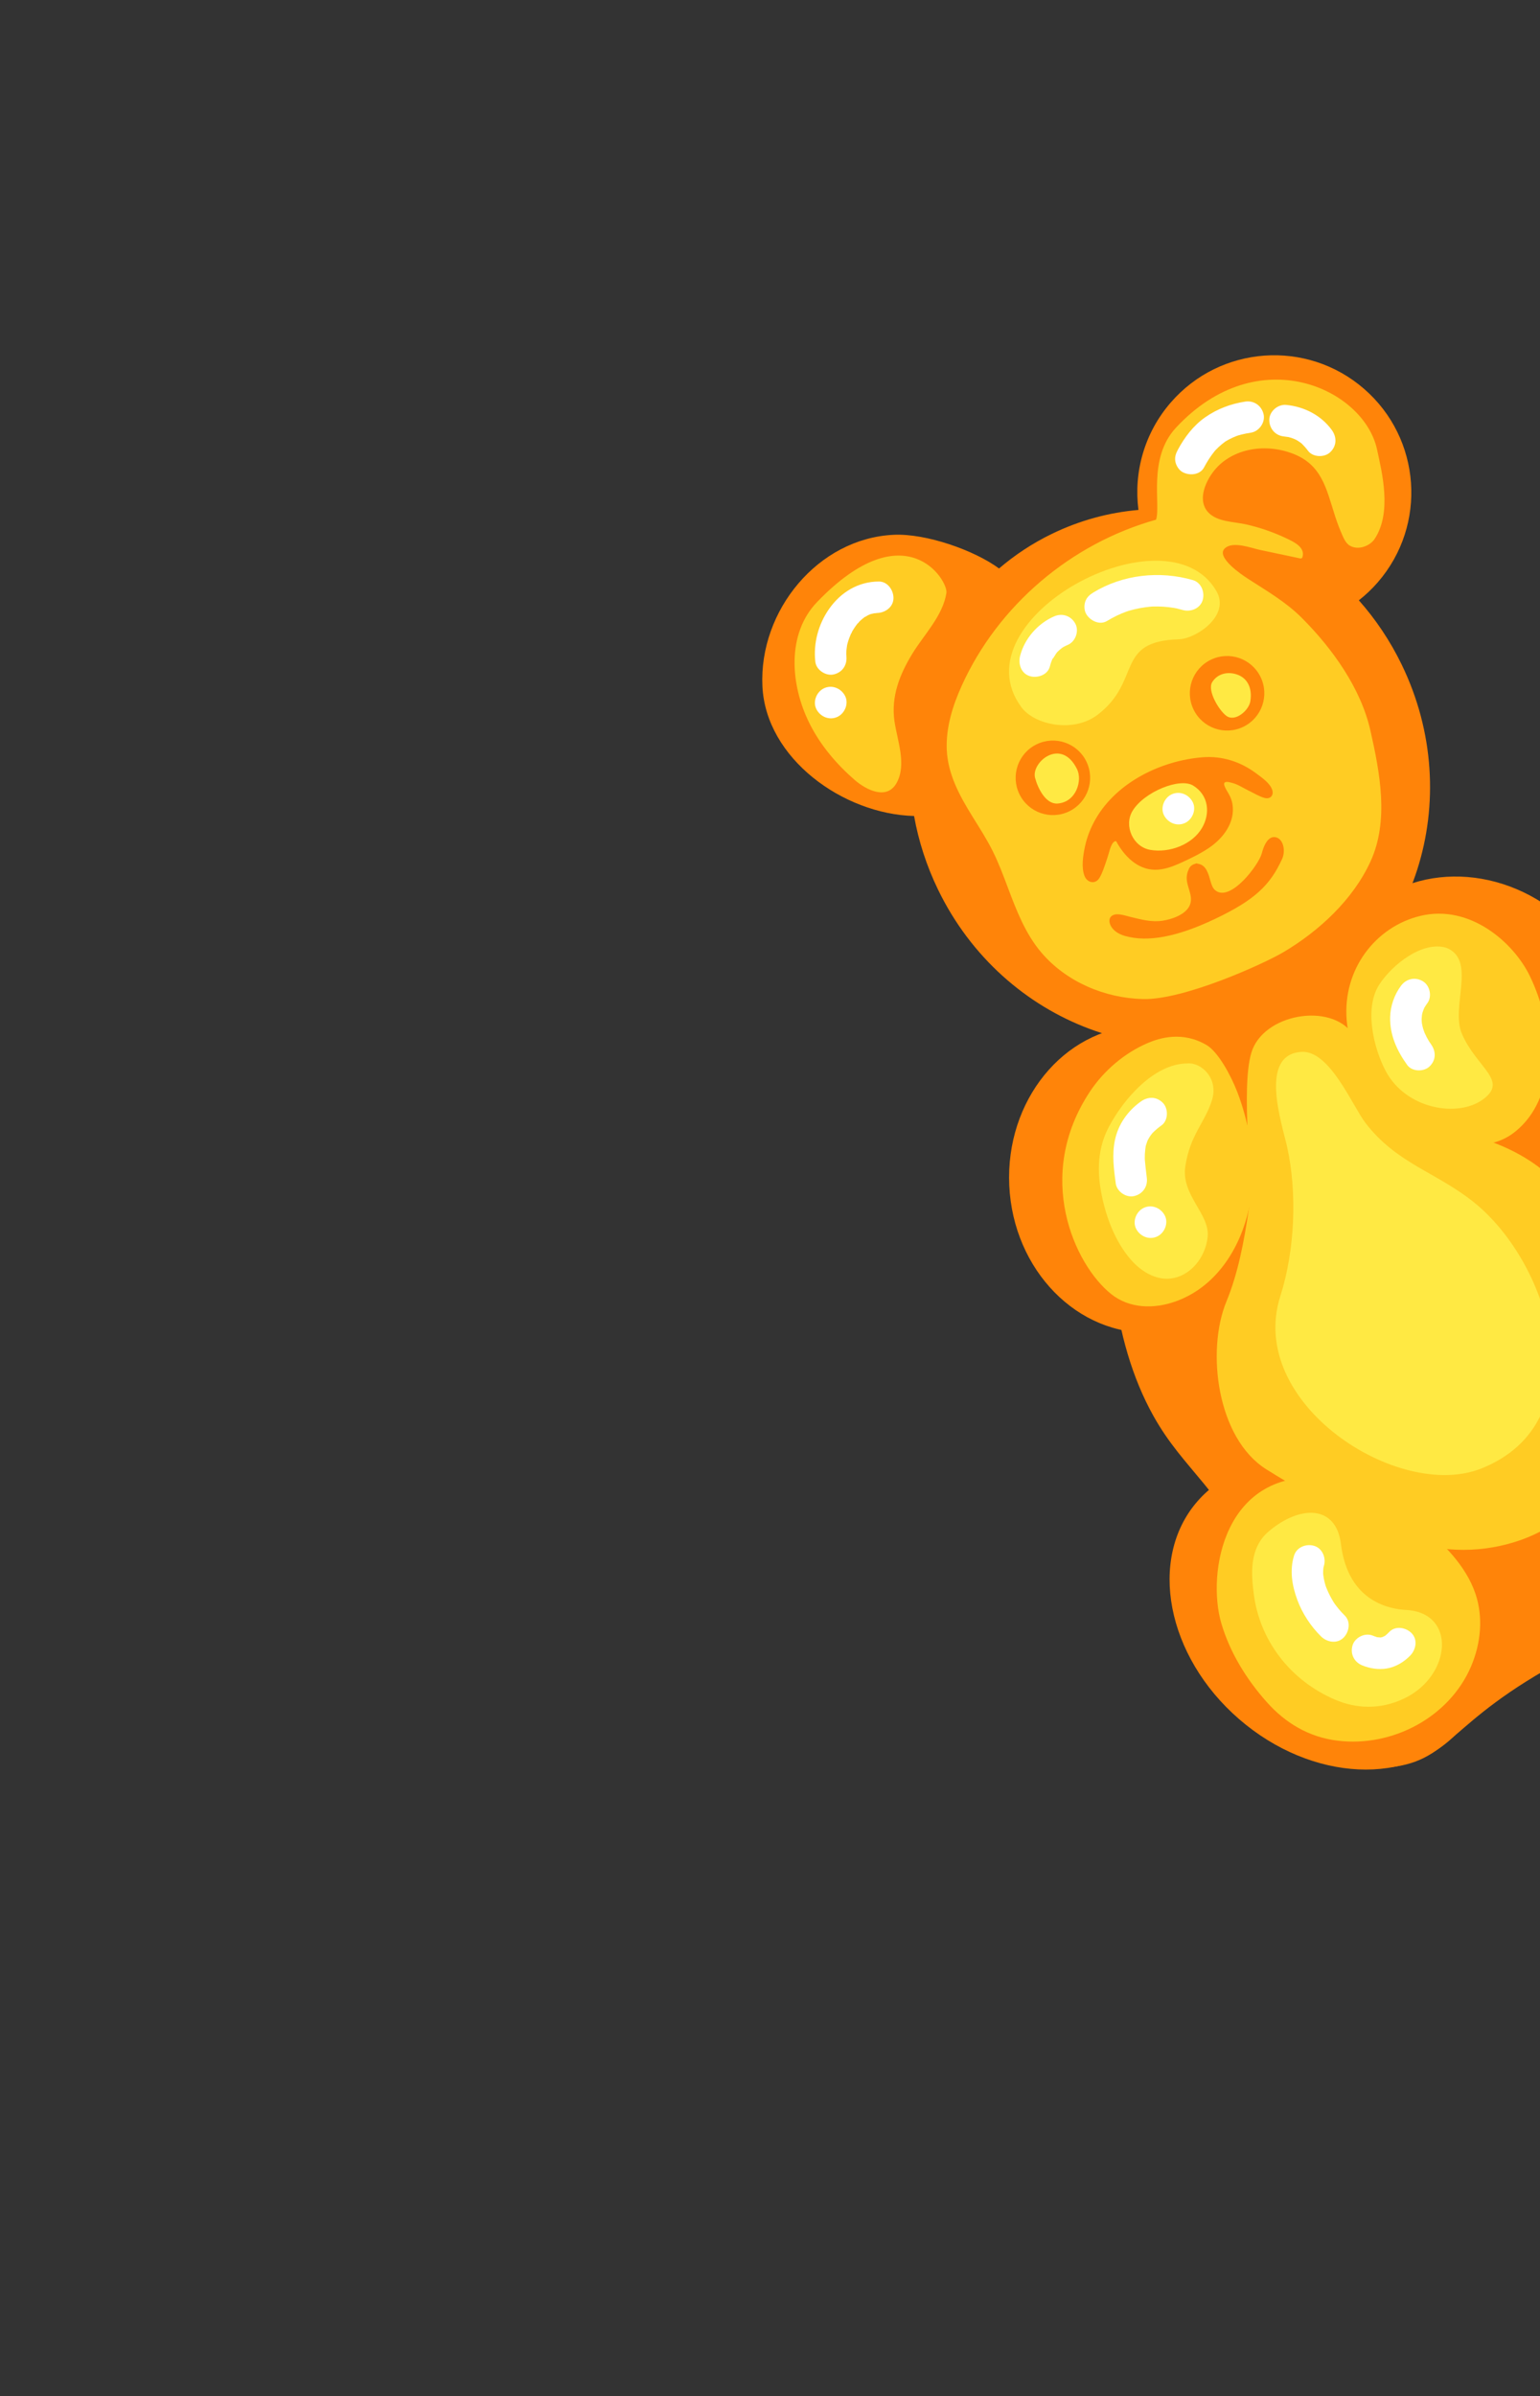 <svg width="173" height="269" viewBox="0 0 173 269" fill="none" xmlns="http://www.w3.org/2000/svg">
<rect x="0" y="0" width="173" height="269" fill="#333333" stroke="none"/>
<g clip-path="url(#clip0_108_959)">
<path d="M183.482 134.374C186.633 141.519 184.593 144.201 188.669 151.569C195.016 163.038 204.493 165.953 202.924 171.852C202.438 173.684 199.913 177.154 197.586 178.861C191.936 183.006 186.429 181.041 178.734 184.774C162.964 192.424 163.543 197.294 156.757 198.323C149.894 199.362 148.065 189.97 141.977 177.217C137.052 166.903 133.063 165.191 129.57 158.95C120.071 141.978 125.197 111.089 140.154 105.246C154.39 99.686 176.496 118.531 183.482 134.374Z" fill="#FF8409"/>
<path d="M144.116 131.659C144.558 141.173 138.036 149.207 129.549 149.601C121.061 149.996 113.822 142.604 113.379 133.088C112.936 123.574 119.458 115.541 127.945 115.146C136.434 114.751 143.673 122.144 144.116 131.659Z" fill="#FF8409"/>
<path d="M155.29 126.238C162.489 132.475 172.835 132.326 178.399 125.904C183.962 119.482 182.638 109.22 175.439 102.983C168.24 96.746 157.894 96.895 152.33 103.317C146.766 109.739 148.091 120.001 155.29 126.238Z" fill="#FF8409"/>
<path d="M153.227 43.646C146.801 38.077 137.081 38.769 131.517 45.191C128.526 48.642 127.347 53.047 127.891 57.247C124.591 57.532 121.305 58.409 118.171 59.929C115.985 60.989 114.001 62.303 112.23 63.819C109.488 61.795 104.064 59.867 100.395 60.038C91.907 60.432 85.254 68.537 85.648 77.031C86.026 85.143 94.7 91.394 102.685 91.606C103.186 94.401 104.075 97.186 105.382 99.88C112.701 114.967 130.293 121.542 144.675 114.565C159.057 107.588 164.783 89.702 157.464 74.615C156.16 71.927 154.529 69.512 152.65 67.393C153.414 66.794 154.131 66.116 154.79 65.356C160.353 58.933 159.655 49.214 153.227 43.646Z" fill="#FF8409"/>
<path d="M139.195 192.992C147.353 200.061 158.478 200.585 164.042 194.163C169.606 187.741 167.502 176.805 159.344 169.737C151.186 162.668 140.062 162.143 134.497 168.565C128.934 174.987 131.037 185.923 139.195 192.992Z" fill="#FF8409"/>
<path d="M204.802 161.341C205.304 172.124 198.83 181.185 190.342 181.58C181.854 181.975 174.567 173.553 174.066 162.771C173.564 151.987 180.038 142.926 188.526 142.531C197.013 142.137 204.301 150.558 204.802 161.341Z" fill="#FF8409"/>
<path d="M91.786 67.588C88.375 71.132 88.742 76.854 90.963 81.262C92.181 83.68 93.975 85.791 96.008 87.556C97.317 88.693 99.672 89.888 100.756 87.837C101.852 85.766 100.802 83.136 100.486 80.986C100.075 78.193 101.079 75.689 102.502 73.367C103.809 71.234 105.914 69.138 106.317 66.573C106.541 65.145 101.685 57.309 91.786 67.588Z" fill="#FFCC23"/>
<path d="M132.097 48.023C128.909 51.455 130.421 56.687 129.868 58.342C120.332 61.005 112.129 67.947 108.037 76.981C107.022 79.222 106.254 81.667 106.357 84.153C106.472 86.912 107.8 89.332 109.221 91.628C110.017 92.915 110.842 94.186 111.517 95.542C112.185 96.881 112.709 98.284 113.235 99.682C114.195 102.232 115.192 104.828 116.979 106.93C119.783 110.226 124.111 112.06 128.428 112.157C133.015 112.26 141.945 108.214 144.183 106.89C148.158 104.537 151.988 101.014 153.961 96.709C156.047 92.159 155.029 86.785 153.945 81.999C152.878 77.281 149.698 72.827 146.261 69.384C144.443 67.562 142.317 66.35 140.177 64.963C139.511 64.531 136.559 62.555 137.584 61.569C138.483 60.704 140.564 61.528 141.562 61.739C143.056 62.055 144.55 62.37 146.042 62.686C146.152 62.709 146.277 62.675 146.313 62.555C146.657 61.431 145.342 60.831 144.524 60.442C143.07 59.752 141.537 59.222 139.967 58.866C138.6 58.557 136.705 58.603 135.7 57.485C134.548 56.202 135.347 54.254 136.22 53.06C138.156 50.409 141.955 49.685 145.203 50.916C148.464 52.151 148.973 54.792 149.913 57.73C150.124 58.391 150.35 59.048 150.625 59.685C150.848 60.196 151.103 60.934 151.61 61.241C152.628 61.855 153.933 61.224 154.395 60.544C156.418 57.565 155.23 52.959 154.692 50.456C153.228 43.646 141.339 38.072 132.097 48.023Z" fill="#FFCC23"/>
<path d="M136.648 66.354C131.097 56.756 107.438 69.475 114.737 79.39C116.201 81.378 120.581 82.333 123.325 80.225C128.3 76.401 125.203 71.99 132.422 71.769C134.355 71.709 138.25 69.125 136.648 66.354C137.181 67.274 136.111 65.424 136.648 66.354Z" fill="#FFE943"/>
<path d="M141.168 86.858C139.393 85.52 137.303 84.834 135.076 85.015C130.456 85.391 125.509 87.786 123.119 91.882C122.548 92.861 122.119 93.925 121.882 95.034C121.672 96.018 121.452 97.372 121.834 98.339C122.143 99.12 123.055 99.311 123.51 98.555C123.848 97.993 124.061 97.301 124.273 96.685C124.382 96.369 124.482 96.049 124.575 95.729C124.648 95.476 124.918 94.354 125.386 94.433C126.274 96.072 127.74 97.611 129.727 97.64C130.747 97.656 131.728 97.282 132.642 96.868C133.715 96.381 134.797 95.865 135.778 95.21C137.397 94.128 138.782 92.334 138.452 90.273C138.385 89.856 138.234 89.474 138.023 89.11C137.915 88.922 137.801 88.737 137.699 88.545C137.399 87.975 137.356 87.562 138.454 87.903C139.056 88.049 139.691 88.485 140.252 88.749C140.831 89.021 141.448 89.417 142.068 89.581C142.674 89.739 143.102 89.326 142.929 88.717C142.709 87.947 141.777 87.315 141.168 86.858Z" fill="#FF8409"/>
<path d="M141.61 76.003C142.619 78.082 141.752 80.584 139.673 81.593C137.593 82.601 135.091 81.733 134.083 79.655C133.075 77.576 133.942 75.074 136.021 74.066C138.1 73.057 140.602 73.925 141.61 76.003Z" fill="#FF8409"/>
<path d="M139.078 75.764C137.942 75.318 136.751 75.632 136.171 76.588C135.595 77.539 136.971 79.815 137.796 80.384C138.793 81.071 140.294 79.736 140.457 78.742C140.717 77.169 140.069 76.151 139.078 75.764Z" fill="#FFE943"/>
<path d="M122.043 85.495C123.052 87.574 122.184 90.076 120.105 91.085C118.026 92.093 115.524 91.225 114.516 89.147C113.507 87.069 114.375 84.566 116.454 83.558C118.532 82.549 121.035 83.417 122.043 85.495Z" fill="#FF8409"/>
<path d="M116.277 87.325C116.583 88.482 117.473 90.314 118.818 90.206C120.93 90.034 121.599 87.597 121.001 86.366C119.229 82.712 115.813 85.565 116.277 87.325Z" fill="#FFE943"/>
<path d="M143.228 93.978C142.38 93.88 141.939 95.055 141.746 95.801C141.419 97.073 138.254 101.28 136.554 99.974C136.223 99.72 136.105 99.329 135.991 98.941C135.774 98.196 135.54 97.121 134.609 96.973C134.585 96.968 134.559 96.968 134.535 96.965C134.494 96.929 134.437 96.913 134.366 96.935C134.311 96.952 134.26 96.972 134.211 96.992C133.886 97.075 133.619 97.319 133.526 97.632C133.399 97.875 133.332 98.16 133.315 98.464C133.261 99.467 134.015 100.453 133.722 101.448C133.377 102.621 131.717 103.18 130.651 103.354C129.375 103.562 128.183 103.222 126.955 102.925C126.353 102.78 125.231 102.356 124.761 102.949C124.402 103.404 124.746 104.608 126.374 105.071C128.936 105.801 132.239 105.182 136.487 103.162C140.971 101.03 142.688 99.365 144.029 96.428C144.463 95.479 144.147 94.085 143.228 93.978Z" fill="#FF8409"/>
<path d="M135.554 117.327C132.84 115.724 130.266 116.526 128.941 117.09C126.327 118.204 124.001 120.2 122.459 122.517C116.136 132.022 120.7 141.976 124.822 145.272C126.867 146.907 129.623 146.987 132.124 146.08C137.697 144.061 140.498 137.961 140.703 132.524C140.829 129.16 140.19 125.699 138.991 122.581C138.267 120.697 136.832 118.082 135.554 117.327Z" fill="#FFCC23"/>
<path d="M171.851 109.554C170.045 105.83 165.147 101.479 159.561 102.819C154.562 104.018 150.806 108.794 151.283 114.545C151.543 117.656 153.208 120.381 155.206 122.699C157.258 125.081 164.972 131.345 170.287 126.985C174.794 123.287 174.83 115.698 171.851 109.554Z" fill="#FFCC23"/>
<path d="M136.146 123.523C136.927 121.076 134.943 119.236 133.39 119.383C129.626 119.399 126.171 123.444 124.546 126.544C123.29 128.941 123.23 131.508 123.756 134.133C124.269 136.689 125.286 139.382 127.007 141.378C128.292 142.869 130.217 144 132.214 143.382C134.157 142.781 135.476 140.816 135.667 138.834C135.914 136.263 132.652 134.163 133.158 130.916C133.714 127.352 135.322 126.106 136.146 123.523Z" fill="#FFE943"/>
<path d="M162.47 106.397C159.777 105.605 156.384 108.3 154.939 110.54C153.204 113.232 154.343 117.74 155.666 120.236C157.927 124.502 163.738 125.513 166.598 123.421C169.495 121.302 165.892 119.889 164.236 116.079C162.921 113.055 165.923 107.757 162.47 106.397Z" fill="#FFE943"/>
<path d="M164.24 127.035C160.861 125.636 157.47 123.97 151.977 116.083C149.473 112.489 141.856 113.818 140.567 118.205C139.361 122.311 140.784 132.345 140.269 135.86C139.765 139.296 139.096 142.902 137.772 146.115C135.49 151.652 136.71 161.473 142.258 164.952C148.359 168.777 152.413 170.496 157.991 172.791C166.067 176.113 177.235 172.158 178.472 165.606C178.922 163.218 179.312 158.608 179.878 156.786C181.407 151.869 182.765 146.784 178.469 137.927C174.272 129.277 166.679 128.044 164.24 127.035Z" fill="#FFCC23"/>
<path d="M165.561 134.961C161.336 131.574 156.879 130.629 153.375 126.039C151.935 124.151 149.381 117.902 146.222 118.084C141.368 118.363 143.994 126.058 144.593 128.757C145.739 133.935 145.465 140.388 143.83 145.503C139.986 157.519 157.048 168.577 166.398 164.861C179.543 159.635 174.216 141.895 165.561 134.961Z" fill="#FFE943"/>
<path d="M159.381 171.047C156.4 168.718 153.041 166.363 149.021 165.938C137.488 164.718 135.538 176.58 137.201 182.24C138.167 185.528 140.04 188.548 142.33 191.108C144.368 193.385 146.969 195.014 150.286 195.416C156.457 196.163 162.811 192.757 165.242 187.108C166.39 184.438 166.622 181.497 165.748 178.914C164.674 175.739 162.031 173.119 159.381 171.047Z" fill="#FFCC23"/>
<path d="M196.467 148.534C194.772 146.756 192 145.05 189.455 145.31C186.625 145.304 184.108 147.112 182.253 149.165C180.136 151.506 178.539 154.319 177.58 157.343C175.514 163.859 176.79 169.755 179.02 174.353C181.407 179.272 187.07 181.407 191.13 178.694C192.405 177.842 193.517 176.763 194.544 175.621C198.499 171.228 200.787 165.271 200.534 159.286C200.369 155.417 199.194 151.393 196.467 148.534Z" fill="#FFCC23"/>
<path d="M157.989 180.741C156.365 180.648 151.457 180.002 150.637 173.33C150.097 168.94 146.067 168.935 142.549 171.895C140.305 173.782 140.562 176.718 140.847 178.953C141.499 184.069 144.853 188.623 150.001 190.818C152.323 191.808 155.032 191.988 157.8 190.648C163.031 188.116 163.656 181.064 157.989 180.741Z" fill="#FFE943"/>
<path d="M179.489 157.539C177.952 161.901 178.325 166.753 180.624 170.258C181.643 171.811 183.25 173.067 185.449 173.186C187.795 173.313 189.848 171.867 191.195 170.067C192.531 168.282 192.529 166.328 191.475 164.742C190.872 163.833 189.957 163.161 189.237 162.338C188.358 161.336 188.067 160.164 188.442 158.79C189.045 156.578 191.068 154.587 191.016 153.262C190.87 149.519 182.912 147.825 179.489 157.539Z" fill="#FFE943"/>
<path d="M134.033 88.189C132.526 87.264 128.472 88.915 127.203 91.073C126.249 92.696 127.251 95.074 129.238 95.413C131.361 95.774 133.943 94.831 135.046 92.92C135.973 91.313 135.796 89.27 134.033 88.189Z" fill="#FFE943"/>
<path d="M117.944 74.81C117.99 74.629 118.042 74.452 118.106 74.277C118.138 74.188 118.173 74.102 118.21 74.017C118.277 73.865 118.404 73.796 118.178 74.072C118.396 73.806 118.556 73.469 118.77 73.193C118.903 73.02 118.456 73.509 118.728 73.248C118.781 73.196 118.833 73.142 118.887 73.09C119.022 72.963 119.164 72.842 119.313 72.73C119.367 72.69 119.643 72.495 119.389 72.67C119.13 72.848 119.438 72.648 119.476 72.627C119.639 72.535 119.807 72.456 119.978 72.382C120.831 72.014 121.242 70.829 120.799 70.012C120.324 69.136 119.345 68.797 118.43 69.191C116.585 69.985 115.087 71.696 114.593 73.648C114.365 74.547 114.716 75.614 115.687 75.904C116.543 76.162 117.701 75.771 117.944 74.81Z" fill="white"/>
<path d="M124.367 69.708C125.07 69.28 125.81 68.921 126.584 68.642C126.649 68.62 126.964 68.482 126.692 68.603C126.422 68.723 126.734 68.593 126.802 68.572C127.008 68.511 127.216 68.456 127.425 68.405C127.826 68.309 128.229 68.233 128.637 68.176C128.83 68.149 129.025 68.127 129.22 68.109C129.317 68.101 129.415 68.095 129.512 68.087C129.734 68.067 129.136 68.097 129.464 68.09C129.874 68.08 130.284 68.082 130.695 68.109C131.105 68.136 131.513 68.183 131.919 68.252C132.03 68.27 132.152 68.307 132.265 68.315C132.17 68.308 131.941 68.242 132.164 68.297C132.393 68.352 132.62 68.411 132.845 68.476C133.736 68.735 134.817 68.331 135.103 67.381C135.367 66.499 134.96 65.401 134.008 65.125C130.293 64.047 126.142 64.49 122.819 66.517C122.407 66.769 122.081 67.061 121.918 67.531C121.775 67.943 121.788 68.497 121.998 68.887C122.42 69.665 123.519 70.226 124.367 69.708Z" fill="white"/>
<path d="M135.255 52.481C135.601 51.834 135.99 51.21 136.455 50.641C136.504 50.58 136.562 50.523 136.607 50.459C136.554 50.535 136.376 50.71 136.539 50.543C136.658 50.421 136.777 50.298 136.903 50.181C137.133 49.965 137.378 49.772 137.63 49.582C137.828 49.434 137.567 49.624 137.503 49.66C137.565 49.625 137.625 49.582 137.687 49.545C137.81 49.47 137.936 49.399 138.064 49.331C138.338 49.185 138.621 49.058 138.911 48.948C138.996 48.915 139.089 48.891 139.171 48.853C139.1 48.886 138.801 48.966 139.04 48.898C139.187 48.857 139.333 48.815 139.481 48.778C139.826 48.692 140.176 48.627 140.528 48.573C141.445 48.432 142.161 47.419 141.95 46.506C141.728 45.546 140.866 44.934 139.883 45.084C138.249 45.334 136.732 45.906 135.378 46.853C134.067 47.771 133.056 49.107 132.309 50.507C132.085 50.925 131.948 51.332 132.037 51.816C132.117 52.249 132.411 52.735 132.794 52.967C133.548 53.426 134.788 53.356 135.255 52.481Z" fill="white"/>
<path d="M144.223 48.993C144.277 48.998 144.786 49.081 144.791 49.071C144.547 49.017 144.49 49.005 144.619 49.034C144.672 49.047 144.725 49.06 144.778 49.075C144.848 49.093 144.917 49.112 144.986 49.134C145.155 49.186 145.321 49.246 145.483 49.315C145.531 49.334 145.578 49.356 145.626 49.378C145.748 49.434 145.69 49.405 145.452 49.29C145.506 49.343 145.61 49.376 145.676 49.414C145.822 49.501 145.962 49.594 146.099 49.695C146.169 49.746 146.233 49.798 146.3 49.851C146.544 50.042 146.069 49.627 146.222 49.783C146.477 50.044 146.719 50.304 146.935 50.6C147.484 51.35 148.789 51.385 149.438 50.762C150.181 50.048 150.189 49.063 149.6 48.258C148.39 46.605 146.514 45.657 144.497 45.456C143.572 45.365 142.623 46.145 142.592 47.088C142.558 48.066 143.236 48.896 144.223 48.993Z" fill="white"/>
<path d="M95.079 73.646C95.07 73.558 95.069 73.463 95.053 73.375C95.135 73.861 95.066 73.623 95.066 73.465C95.067 73.291 95.076 73.118 95.091 72.945C95.108 72.768 95.137 72.592 95.162 72.416C95.213 72.059 95.06 72.826 95.149 72.474C95.173 72.377 95.196 72.28 95.223 72.184C95.323 71.826 95.45 71.477 95.602 71.138C95.678 70.968 95.821 70.865 95.577 71.176C95.637 71.1 95.674 70.99 95.722 70.906C95.815 70.744 95.914 70.585 96.019 70.43C96.123 70.276 96.233 70.126 96.349 69.981C96.475 69.825 96.623 69.79 96.308 70.02C96.373 69.974 96.425 69.896 96.481 69.839C96.609 69.709 96.743 69.585 96.883 69.469C96.959 69.406 97.036 69.345 97.115 69.285C97.273 69.168 97.444 69.157 97.043 69.327C97.203 69.258 97.352 69.144 97.511 69.067C97.599 69.025 97.688 68.985 97.778 68.949C98.056 68.837 97.759 68.959 97.647 68.983C97.84 68.942 98.025 68.879 98.221 68.848C98.305 68.834 98.446 68.847 98.517 68.81C98.432 68.814 98.346 68.818 98.26 68.822C98.328 68.819 98.396 68.818 98.464 68.819C99.391 68.818 100.335 68.195 100.37 67.188C100.401 66.289 99.728 65.281 98.738 65.282C96.416 65.284 94.442 66.49 93.129 68.372C91.934 70.082 91.356 72.218 91.591 74.291C91.695 75.214 92.769 75.919 93.657 75.713C94.648 75.483 95.192 74.635 95.079 73.646Z" fill="white"/>
<path d="M160.751 117.223C160.682 117.127 160.609 116.989 160.526 116.904C160.596 116.976 160.709 117.192 160.586 116.987C160.476 116.802 160.365 116.618 160.265 116.426C160.181 116.265 160.102 116.1 160.029 115.934C159.96 115.774 159.806 115.181 159.945 115.767C159.873 115.467 159.78 115.179 159.734 114.873C159.712 114.733 159.707 114.592 159.688 114.452C159.772 115.047 159.696 114.57 159.704 114.391C159.708 114.264 159.718 114.138 159.733 114.012C159.744 113.924 159.827 113.484 159.752 113.84C159.679 114.186 159.779 113.753 159.807 113.659C159.84 113.553 159.876 113.448 159.916 113.345C159.954 113.247 159.999 113.151 160.04 113.053C160.144 112.805 159.848 113.408 159.934 113.268C159.96 113.226 159.981 113.18 160.005 113.137C160.106 112.96 160.219 112.791 160.34 112.628C160.9 111.886 160.642 110.646 159.854 110.168C158.997 109.645 157.991 109.86 157.393 110.654C156.644 111.649 156.19 112.949 156.165 114.195C156.121 116.195 156.933 117.97 158.086 119.564C158.63 120.317 159.943 120.346 160.589 119.726C161.336 119.01 161.335 118.031 160.751 117.223Z" fill="white"/>
<path d="M128.828 132.207C128.732 131.509 128.668 130.811 128.599 130.11C128.608 130.198 128.614 130.557 128.609 130.266C128.607 130.181 128.604 130.096 128.604 130.01C128.603 129.856 128.605 129.703 128.612 129.549C128.626 129.234 128.674 128.929 128.713 128.617C128.74 128.412 128.608 129.056 128.678 128.786C128.699 128.709 128.718 128.63 128.739 128.554C128.78 128.412 128.827 128.271 128.88 128.134C128.909 128.059 128.943 127.985 128.973 127.91C129.08 127.645 128.941 127.991 128.896 128.057C128.99 127.92 129.059 127.762 129.151 127.623C129.24 127.488 129.338 127.361 129.436 127.233C129.669 126.931 129.239 127.433 129.373 127.301C129.428 127.246 129.48 127.186 129.536 127.13C129.829 126.835 130.151 126.575 130.488 126.331C131.243 125.788 131.269 124.474 130.651 123.828C129.932 123.08 128.956 123.084 128.147 123.666C126.673 124.727 125.619 126.219 125.246 128.003C124.911 129.604 125.12 131.247 125.339 132.852C125.465 133.771 126.503 134.484 127.406 134.274C128.379 134.049 128.963 133.192 128.828 132.207Z" fill="white"/>
<path d="M145.37 174.635C144.858 176.298 145.147 178 145.735 179.6C146.296 181.124 147.247 182.571 148.403 183.71C149.062 184.359 150.181 184.569 150.907 183.872C151.559 183.247 151.777 182.066 151.069 181.369C150.821 181.125 150.585 180.87 150.364 180.602C150.258 180.473 150.156 180.342 150.056 180.208C150 180.134 149.947 180.058 149.893 179.982C149.859 179.933 149.709 179.709 149.867 179.95C150.037 180.208 149.854 179.925 149.818 179.868C149.769 179.789 149.721 179.71 149.674 179.629C149.591 179.486 149.51 179.341 149.433 179.193C149.274 178.887 149.129 178.573 149.002 178.251C148.977 178.185 148.951 178.118 148.926 178.052C148.825 177.777 148.919 178.017 148.954 178.153C148.915 178.002 148.864 177.855 148.825 177.704C148.745 177.398 148.685 177.086 148.648 176.772C148.641 176.708 148.636 176.644 148.629 176.58C148.59 176.243 148.624 176.904 148.636 176.709C148.644 176.572 148.635 176.433 148.643 176.295C148.652 176.147 148.674 176.001 148.694 175.853C148.724 175.619 148.67 176.007 148.653 176.043C148.685 175.975 148.7 175.869 148.722 175.797C148.995 174.91 148.567 173.821 147.627 173.54C146.733 173.272 145.662 173.688 145.37 174.635Z" fill="white"/>
<path d="M153.038 186.964C153.899 187.312 154.845 187.457 155.767 187.311C156.776 187.151 157.72 186.584 158.423 185.857C159.065 185.192 159.286 184.084 158.585 183.354C157.964 182.707 156.772 182.477 156.082 183.191C155.953 183.324 155.822 183.452 155.68 183.569C155.621 183.618 155.559 183.661 155.5 183.709C155.324 183.852 155.862 183.506 155.581 183.649C155.446 183.718 155.311 183.778 155.173 183.839C155.005 183.912 155.528 183.78 155.351 183.775C155.285 183.773 155.187 183.812 155.123 183.822C155.069 183.831 154.991 183.824 154.94 183.845C154.988 183.826 155.361 183.849 155.126 183.831C154.987 183.82 154.851 183.812 154.714 183.796C154.42 183.762 154.753 183.773 154.838 183.826C154.792 183.797 154.708 183.791 154.655 183.776C154.501 183.729 154.35 183.673 154.2 183.613C153.337 183.264 152.209 183.821 151.944 184.707C151.656 185.666 152.118 186.592 153.038 186.964Z" fill="white"/>
<path d="M133.147 92.377C133.981 91.973 134.425 90.85 133.968 90.008C133.511 89.162 132.494 88.752 131.599 89.186C130.765 89.591 130.32 90.713 130.778 91.556C131.235 92.402 132.253 92.811 133.147 92.377Z" fill="white"/>
<path d="M94.096 80.468C94.931 80.063 95.374 78.94 94.918 78.097C94.46 77.251 93.443 76.842 92.548 77.276C91.713 77.681 91.27 78.802 91.727 79.645C92.185 80.491 93.202 80.901 94.096 80.468Z" fill="white"/>
<path d="M130.015 138.8C130.85 138.395 131.293 137.273 130.837 136.429C130.379 135.584 129.362 135.174 128.467 135.608C127.633 136.013 127.189 137.135 127.646 137.978C128.104 138.824 129.121 139.234 130.015 138.8Z" fill="white"/>
</g>
<defs>
<clipPath id="clip0_108_959">
<rect width="201" height="201" fill="white" transform="translate(0 87.729) rotate(-25.878)"/>
</clipPath>
</defs>
</svg>
